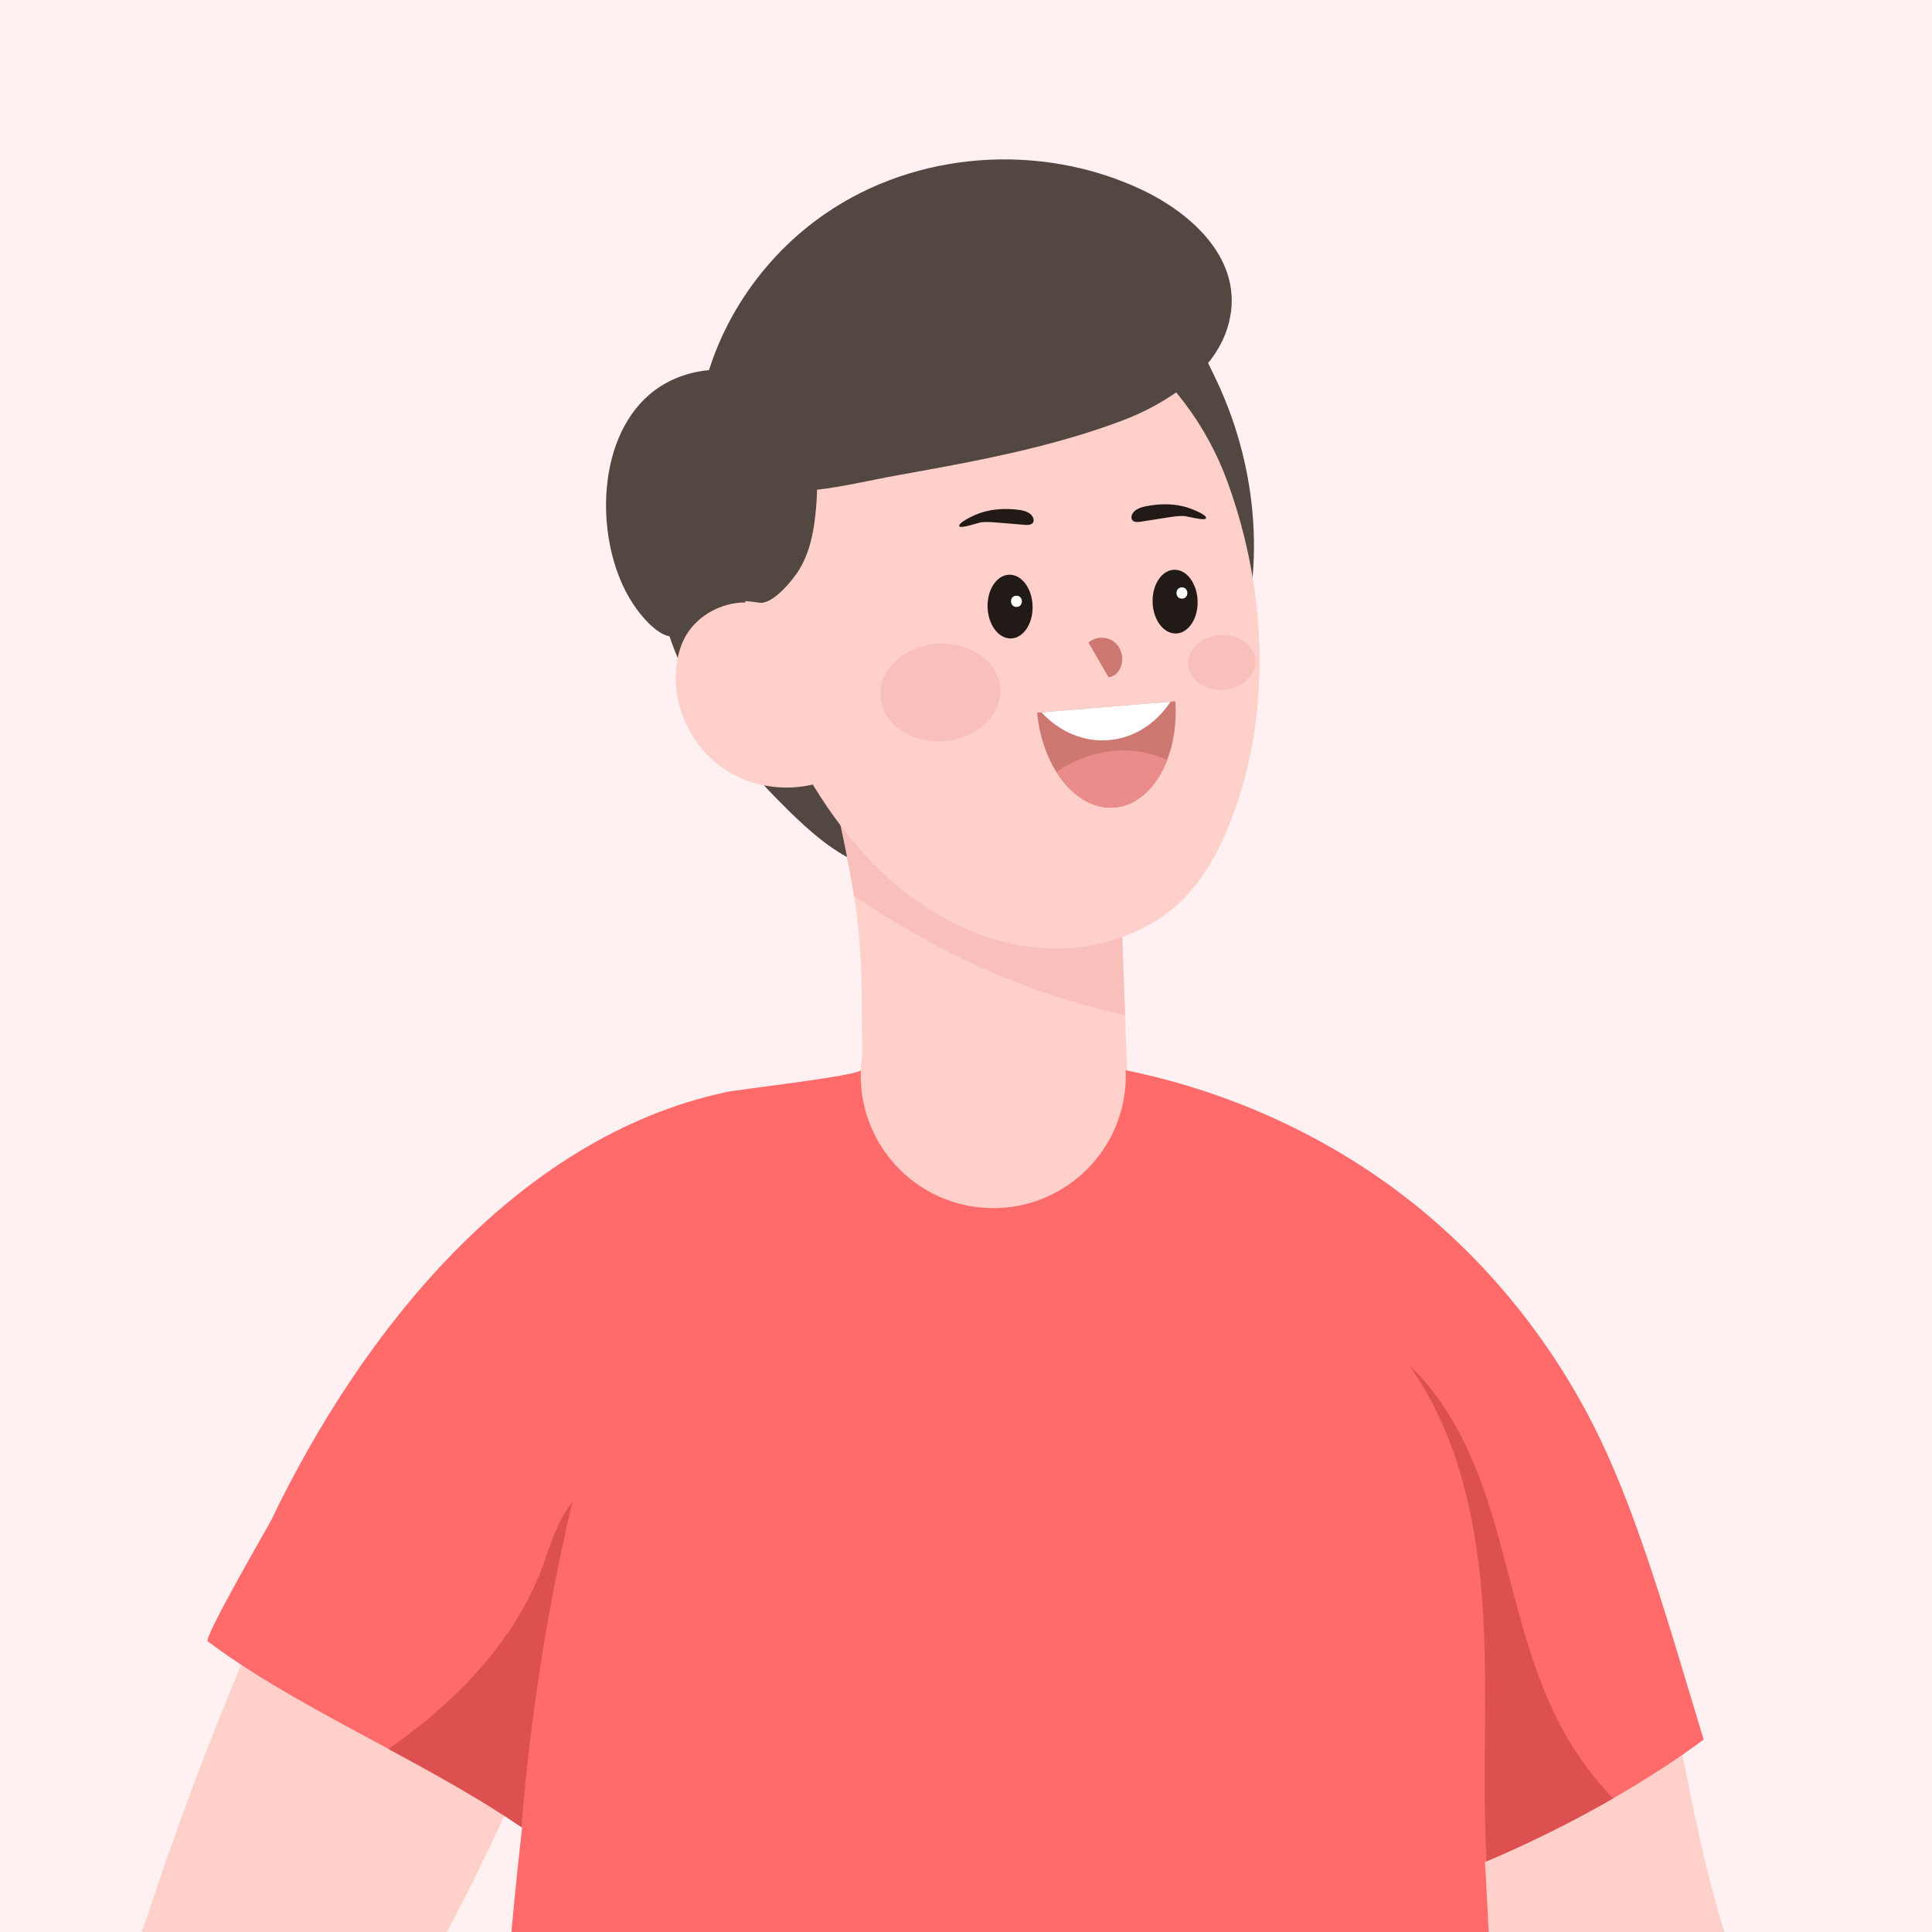 <svg width="200" height="200" viewBox="0 0 200 200" fill="none" xmlns="http://www.w3.org/2000/svg">
<rect x="0" y="0" width="200" height="200" fill="#333333" stroke="none"/>
<g clip-path="url(#clip0_1065_49930)">
<rect width="200" height="200" fill="#FFF1F1"/>
<path d="M241.091 325.531C238.651 319.417 236.206 313.302 233.765 307.183C231.421 301.319 229.376 296.262 226.294 290.736C225.026 288.467 223.301 285.495 221.865 283.239C215.004 270.619 208.144 257.999 201.279 245.38C196.937 237.395 192.596 229.411 188.255 221.426C185.402 216.181 182.544 210.918 180.371 205.361C177.681 198.469 176.074 191.209 174.621 183.953C173.546 178.62 172.545 173.256 171.47 167.914C168.34 169.306 165.215 170.71 162.107 172.159C155.444 175.266 148.816 178.506 142.117 181.565C147.191 196.38 152.735 210.966 160.377 224.609C174.024 248.988 194.26 268.187 210.755 290.736C211.352 291.552 211.089 294.002 211.146 295.042C211.326 298.418 211.045 301.784 211.458 305.147C211.875 308.548 212.665 311.902 213.806 315.128C214.324 316.59 215.733 317.933 217.225 316.621C217.362 316.537 217.489 316.436 217.607 316.3C219.087 314.733 219.095 312.587 218.999 310.568C218.893 308.263 219.012 306.082 220.017 303.97C220.289 303.4 220.75 302.86 221.369 302.741C221.747 302.662 222.137 302.759 222.506 302.877C223.735 303.299 224.666 304.062 225.416 305.006C225.811 305.498 226.162 306.042 226.474 306.613C226.777 307.153 227.049 307.71 227.313 308.272C227.637 308.974 227.945 309.677 228.269 310.339C228.331 310.48 228.397 310.612 228.467 310.743C228.524 310.862 228.59 310.985 228.647 311.108C229.042 311.889 229.437 312.666 229.832 313.451C230.548 314.874 231.263 316.296 231.983 317.722C232.606 318.96 233.234 320.203 233.857 321.445C234.955 323.613 236.127 326.045 238.089 327.581C239.555 328.731 241.894 327.55 241.091 325.531Z" fill="#FFCFCA"/>
<path d="M58.002 130.152C36.107 130.147 15.138 199.291 14.603 200.186C14.146 200.954 -29.41 265.084 -29.538 265.238C-29.538 265.238 -44.322 280.114 -47.934 284.587C-50.37 287.62 -52.916 290.754 -54.474 294.336C-56.125 298.128 -57.135 302.127 -58.214 306.108C-58.386 306.732 -58.557 307.373 -58.482 308.013C-58.342 309.168 -57.073 310.173 -55.914 309.646C-53.399 308.518 -52.534 305.222 -51.797 302.825C-51.112 300.591 -50.55 298.304 -49.497 296.21C-48.465 294.147 -46.907 292.633 -45.059 291.263C-43.729 290.271 -42.447 289.24 -41.087 288.278C-40.573 287.91 -40.029 287.541 -39.458 287.251C-38.685 286.852 -37.86 286.588 -36.991 286.654C-36.267 286.711 -35.213 287.058 -34.788 287.699C-34.322 288.392 -34.831 289.213 -35.121 289.859C-35.477 290.627 -35.986 291.307 -36.513 291.97C-37.413 293.089 -38.462 294.195 -39.006 295.534C-39.102 295.762 -39.181 295.995 -39.243 296.236C-39.906 298.8 -37.966 302.5 -35.099 300.178C-34.48 299.682 -34.002 299.041 -33.519 298.418C-31.21 295.446 -28.256 292.949 -26.522 289.591C-25.412 287.453 -24.547 285.206 -23.691 282.963C-22.084 278.775 -21.391 276.251 -21.084 274.245L-21.079 274.236L-21.031 274.157C-20.689 273.89 18.97 238.335 42.34 206.476C47.818 199.01 61.241 169.64 67.737 148.324C69.076 143.93 62.088 134.392 58.002 130.152Z" fill="#FFCFCA"/>
<path d="M89.571 80.858C96.191 84.237 102.933 87.367 109.719 90.409C111.76 91.322 113.823 92.24 116.014 92.696L116.466 105.083L116.856 115.697C116.457 115.96 116.031 116.18 115.592 116.364C113.586 121.456 108.631 125.06 102.823 125.06C96.577 125.06 91.31 120.885 89.65 115.175C89.523 115.135 89.4 115.096 89.273 115.06C89.273 114.525 89.269 113.989 89.269 113.454C89.159 112.765 89.102 112.058 89.102 111.338C89.102 110.662 89.154 109.999 89.251 109.345C89.247 108.424 89.242 107.497 89.238 106.571C89.225 103.033 89.207 99.491 88.838 95.971C88.724 94.891 88.584 93.815 88.408 92.744C87.996 90.08 87.434 87.438 86.872 84.795C86.407 82.622 85.946 80.445 85.481 78.277C86.78 79.457 88 80.054 89.571 80.858Z" fill="#FFCFCA"/>
<path d="M129.687 59.539C128.985 68.147 125.227 76.513 119.082 82.58C116.269 85.354 112.959 87.658 109.28 89.089C105.238 90.661 100.831 91.152 96.503 90.928C93.944 90.792 91.367 90.406 89.023 89.388C86.209 88.163 83.857 86.091 81.666 83.945C77.922 80.271 74.472 76.25 71.908 71.672C69.349 67.098 67.703 61.936 67.721 56.691C67.725 54.913 67.927 53.104 68.616 51.463C69.534 49.277 71.241 47.53 72.993 45.936C78.782 40.66 85.573 36.341 93.118 34.247C100.923 32.083 109.166 32.373 117.256 32.684C119.306 32.759 121.176 33.163 122.822 34.449C124.165 35.498 124.903 37.276 125.64 38.773C127.668 42.899 129.002 47.372 129.542 51.941C129.841 54.461 129.893 57.011 129.687 59.539Z" fill="#534741"/>
<path d="M116.466 105.085C108.894 103.395 101.563 100.63 94.865 96.741C92.732 95.507 90.52 94.182 88.408 92.746C87.996 90.082 87.434 87.439 86.872 84.797C86.407 82.624 85.946 80.447 85.481 78.278C86.78 79.459 88 80.056 89.571 80.859C96.191 84.239 102.933 87.369 109.719 90.411C111.76 91.324 113.823 92.242 116.014 92.698L116.466 105.085Z" fill="#F9BFBB"/>
<path d="M128.783 55.486C128.309 53.573 127.729 51.685 127.058 49.85C124.946 44.061 121.031 38.732 115.821 35.207C105.808 28.447 91.823 30.102 83.751 39C81.837 41.107 80.283 43.521 79.186 46.115C76.469 52.484 76.324 59.336 77.808 65.933C79.107 71.772 81.679 77.408 84.849 82.35C86.802 85.383 89.062 88.245 91.744 90.712C93.276 92.121 94.971 93.398 96.775 94.478C100.396 96.655 104.483 98.056 108.723 98.196C112.555 98.319 116.457 97.309 119.692 95.295C123.34 93.016 125.543 89.514 127.128 85.669C131.017 76.192 131.25 65.402 128.783 55.486Z" fill="#FFCFCA"/>
<path d="M86.607 80.327C82.964 82.149 78.355 81.885 74.971 79.607C72.113 77.689 70.248 74.397 69.984 70.973C69.94 70.35 69.945 69.726 70.006 69.099C70.116 68.006 70.397 66.921 70.915 65.956C72.214 63.572 75.037 62.168 77.736 62.383C80.444 62.607 82.933 64.354 84.224 66.742L85.141 71.965L86.607 80.327Z" fill="#FFCFCA"/>
<path d="M98.025 48.267C104.139 47.117 110.267 45.752 116.057 43.583C120.762 41.827 125.968 38.443 127.228 33.356C128.804 26.987 123.453 22.105 118.124 19.608C107.726 14.736 94.869 15.596 85.374 22.163C79.611 26.144 75.274 32.074 73.281 38.689C72.14 42.486 71.666 48.227 76.135 49.987C81.327 52.037 87.749 50.115 93.021 49.18C94.68 48.881 96.353 48.583 98.025 48.267Z" fill="#534741"/>
<path d="M62.915 49.6C63.446 45.663 65.184 42.024 68.393 39.983C73.05 37.02 80.1 37.854 82.931 42.924C84.779 46.234 84.81 50.452 84.305 54.117C84.072 55.829 83.62 57.541 82.703 59.025C82.088 60.021 80.007 62.593 78.62 62.392C78.155 62.321 77.672 62.26 77.273 62.229C77.194 62.22 77.115 62.216 77.036 62.216C75.614 62.22 74.288 62.58 73.059 63.291C72.142 63.787 71.404 64.463 70.851 65.319C69.104 67.229 66.475 63.932 65.549 62.541C63.31 59.17 62.292 54.183 62.915 49.6Z" fill="#534741"/>
<path d="M153.886 192.684C153.829 192.706 153.776 192.737 153.719 192.759C155.396 220.768 156.375 276.624 158.517 300.204C125.828 298.189 77.439 300.024 48.697 296.53C47.92 282.159 48.688 248.176 52.647 203.206C53.033 198.79 53.481 194.255 53.995 189.62C54.012 189.475 54.025 189.335 54.043 189.186L53.981 189.146C49.724 186.236 44.974 183.62 40.212 181.048C33.579 177.466 26.925 173.976 21.508 169.916C21.034 169.556 27.798 157.946 28.092 157.336C37.319 138.118 53.253 117.751 75.187 113.05C76.478 112.774 89.093 111.338 89.115 110.768C89.11 110.956 89.106 111.145 89.106 111.338C89.106 118.919 95.247 125.06 102.828 125.06C110.404 125.06 116.545 118.919 116.545 111.338C116.545 111.154 116.54 110.97 116.531 110.79C128.036 113.129 139.014 118.322 147.921 125.898C156.015 132.781 162.454 141.533 166.703 151.261C167.493 153.06 168.222 154.886 168.911 156.73C171.76 164.394 173.977 172.273 176.364 180.082C173.494 182.202 170.329 184.243 166.988 186.17C162.823 188.571 158.376 190.783 153.886 192.684Z" fill="#FF6B6B"/>
<path d="M153.527 166.94C154.032 175.513 153.421 184.116 153.887 192.685C158.377 190.78 162.819 188.572 166.989 186.171C164.975 184.064 163.228 181.693 161.814 179.13C158.434 173.002 157.038 166.019 155.173 159.276C153.303 152.53 150.884 146.104 145.832 141.253C151.082 148.641 152.991 157.902 153.527 166.94Z" fill="#DD5050"/>
<path d="M101.595 54.065C102.139 54.008 102.684 54.052 103.228 54.096C104.185 54.175 105.146 54.254 106.108 54.333C106.424 54.359 106.823 54.341 106.963 54.052C107.029 53.911 107.007 53.74 106.946 53.595C106.713 53.038 106.033 52.853 105.436 52.774C103.961 52.59 102.398 52.691 101.016 53.275C100.744 53.389 99.199 54.096 99.308 54.46C99.405 54.78 101.288 54.096 101.595 54.065Z" fill="#211A17"/>
<path d="M122.537 53.415C121.992 53.398 121.452 53.481 120.912 53.564C119.96 53.714 119.007 53.863 118.059 54.012C117.743 54.06 117.344 54.073 117.186 53.797C117.107 53.656 117.116 53.485 117.164 53.336C117.357 52.765 118.024 52.528 118.612 52.41C120.07 52.116 121.637 52.102 123.059 52.585C123.335 52.678 124.933 53.27 124.85 53.639C124.775 53.968 122.848 53.424 122.537 53.415Z" fill="#211A17"/>
<path d="M120.829 78.663C119.754 81.463 117.774 83.395 115.373 83.593C113.06 83.786 110.865 82.324 109.346 79.901C108.306 78.237 107.582 76.126 107.354 73.778L107.806 73.738L121.176 72.636L121.672 72.597C121.826 74.818 121.505 76.912 120.829 78.663Z" fill="#CE7872"/>
<path d="M121.175 72.636C119.691 74.884 117.418 76.398 114.771 76.618C112.124 76.837 109.639 75.713 107.805 73.738L121.175 72.636Z" fill="white"/>
<path d="M120.829 78.663C119.753 81.463 117.774 83.395 115.372 83.593C113.059 83.786 110.864 82.324 109.346 79.901C110 79.471 110.68 79.093 111.396 78.777C113.454 77.86 115.768 77.46 117.993 77.816C118.985 77.974 119.924 78.268 120.829 78.663Z" fill="#EA8C8B"/>
<path d="M106.892 62.724C106.949 64.546 105.948 66.056 104.662 66.091C103.376 66.131 102.291 64.686 102.234 62.865C102.182 61.039 103.178 59.533 104.464 59.494C105.75 59.454 106.839 60.903 106.892 62.724Z" fill="#211A17"/>
<path d="M105.206 61.667C104.455 61.689 104.49 62.852 105.241 62.83C105.992 62.808 105.956 61.645 105.206 61.667Z" fill="white"/>
<path d="M119.319 62.352C119.371 64.174 120.46 65.618 121.746 65.578C123.032 65.539 124.029 64.033 123.976 62.212C123.919 60.386 122.835 58.942 121.549 58.981C120.263 59.021 119.262 60.526 119.319 62.352Z" fill="#211A17"/>
<path d="M122.333 60.806C121.587 60.828 121.618 61.992 122.368 61.969C123.119 61.948 123.084 60.78 122.333 60.806Z" fill="white"/>
<path d="M115.337 66.448C114.578 65.855 113.397 65.873 112.682 66.518L114.758 70.109C115.337 70.073 115.811 69.591 116.022 69.051C116.378 68.155 116.097 67.04 115.337 66.448Z" fill="#CE7872"/>
<path d="M96.998 66.649C93.574 66.886 90.954 69.331 91.147 72.114C91.34 74.897 94.272 76.96 97.696 76.723C101.12 76.486 103.74 74.036 103.547 71.254C103.354 68.471 100.422 66.412 96.998 66.649Z" fill="#F9BFBB"/>
<path d="M129.953 68.334C129.848 66.776 128.202 65.617 126.279 65.749C124.357 65.885 122.886 67.259 122.996 68.817C123.106 70.38 124.752 71.538 126.67 71.402C128.593 71.271 130.063 69.897 129.953 68.334Z" fill="#F9BFBB"/>
<path d="M59.248 155.489C56.645 166.551 54.885 177.818 53.981 189.148C49.723 186.237 44.974 183.621 40.211 181.049C41.624 180.066 42.998 179.025 44.328 177.924C49.087 173.969 53.234 169.132 55.662 163.438C56.843 160.647 57.374 157.868 59.248 155.489Z" fill="#DD5050"/>
</g>
<defs>
<clipPath id="clip0_1065_49930">
<rect width="200" height="200" fill="white"/>
</clipPath>
</defs>
</svg>
